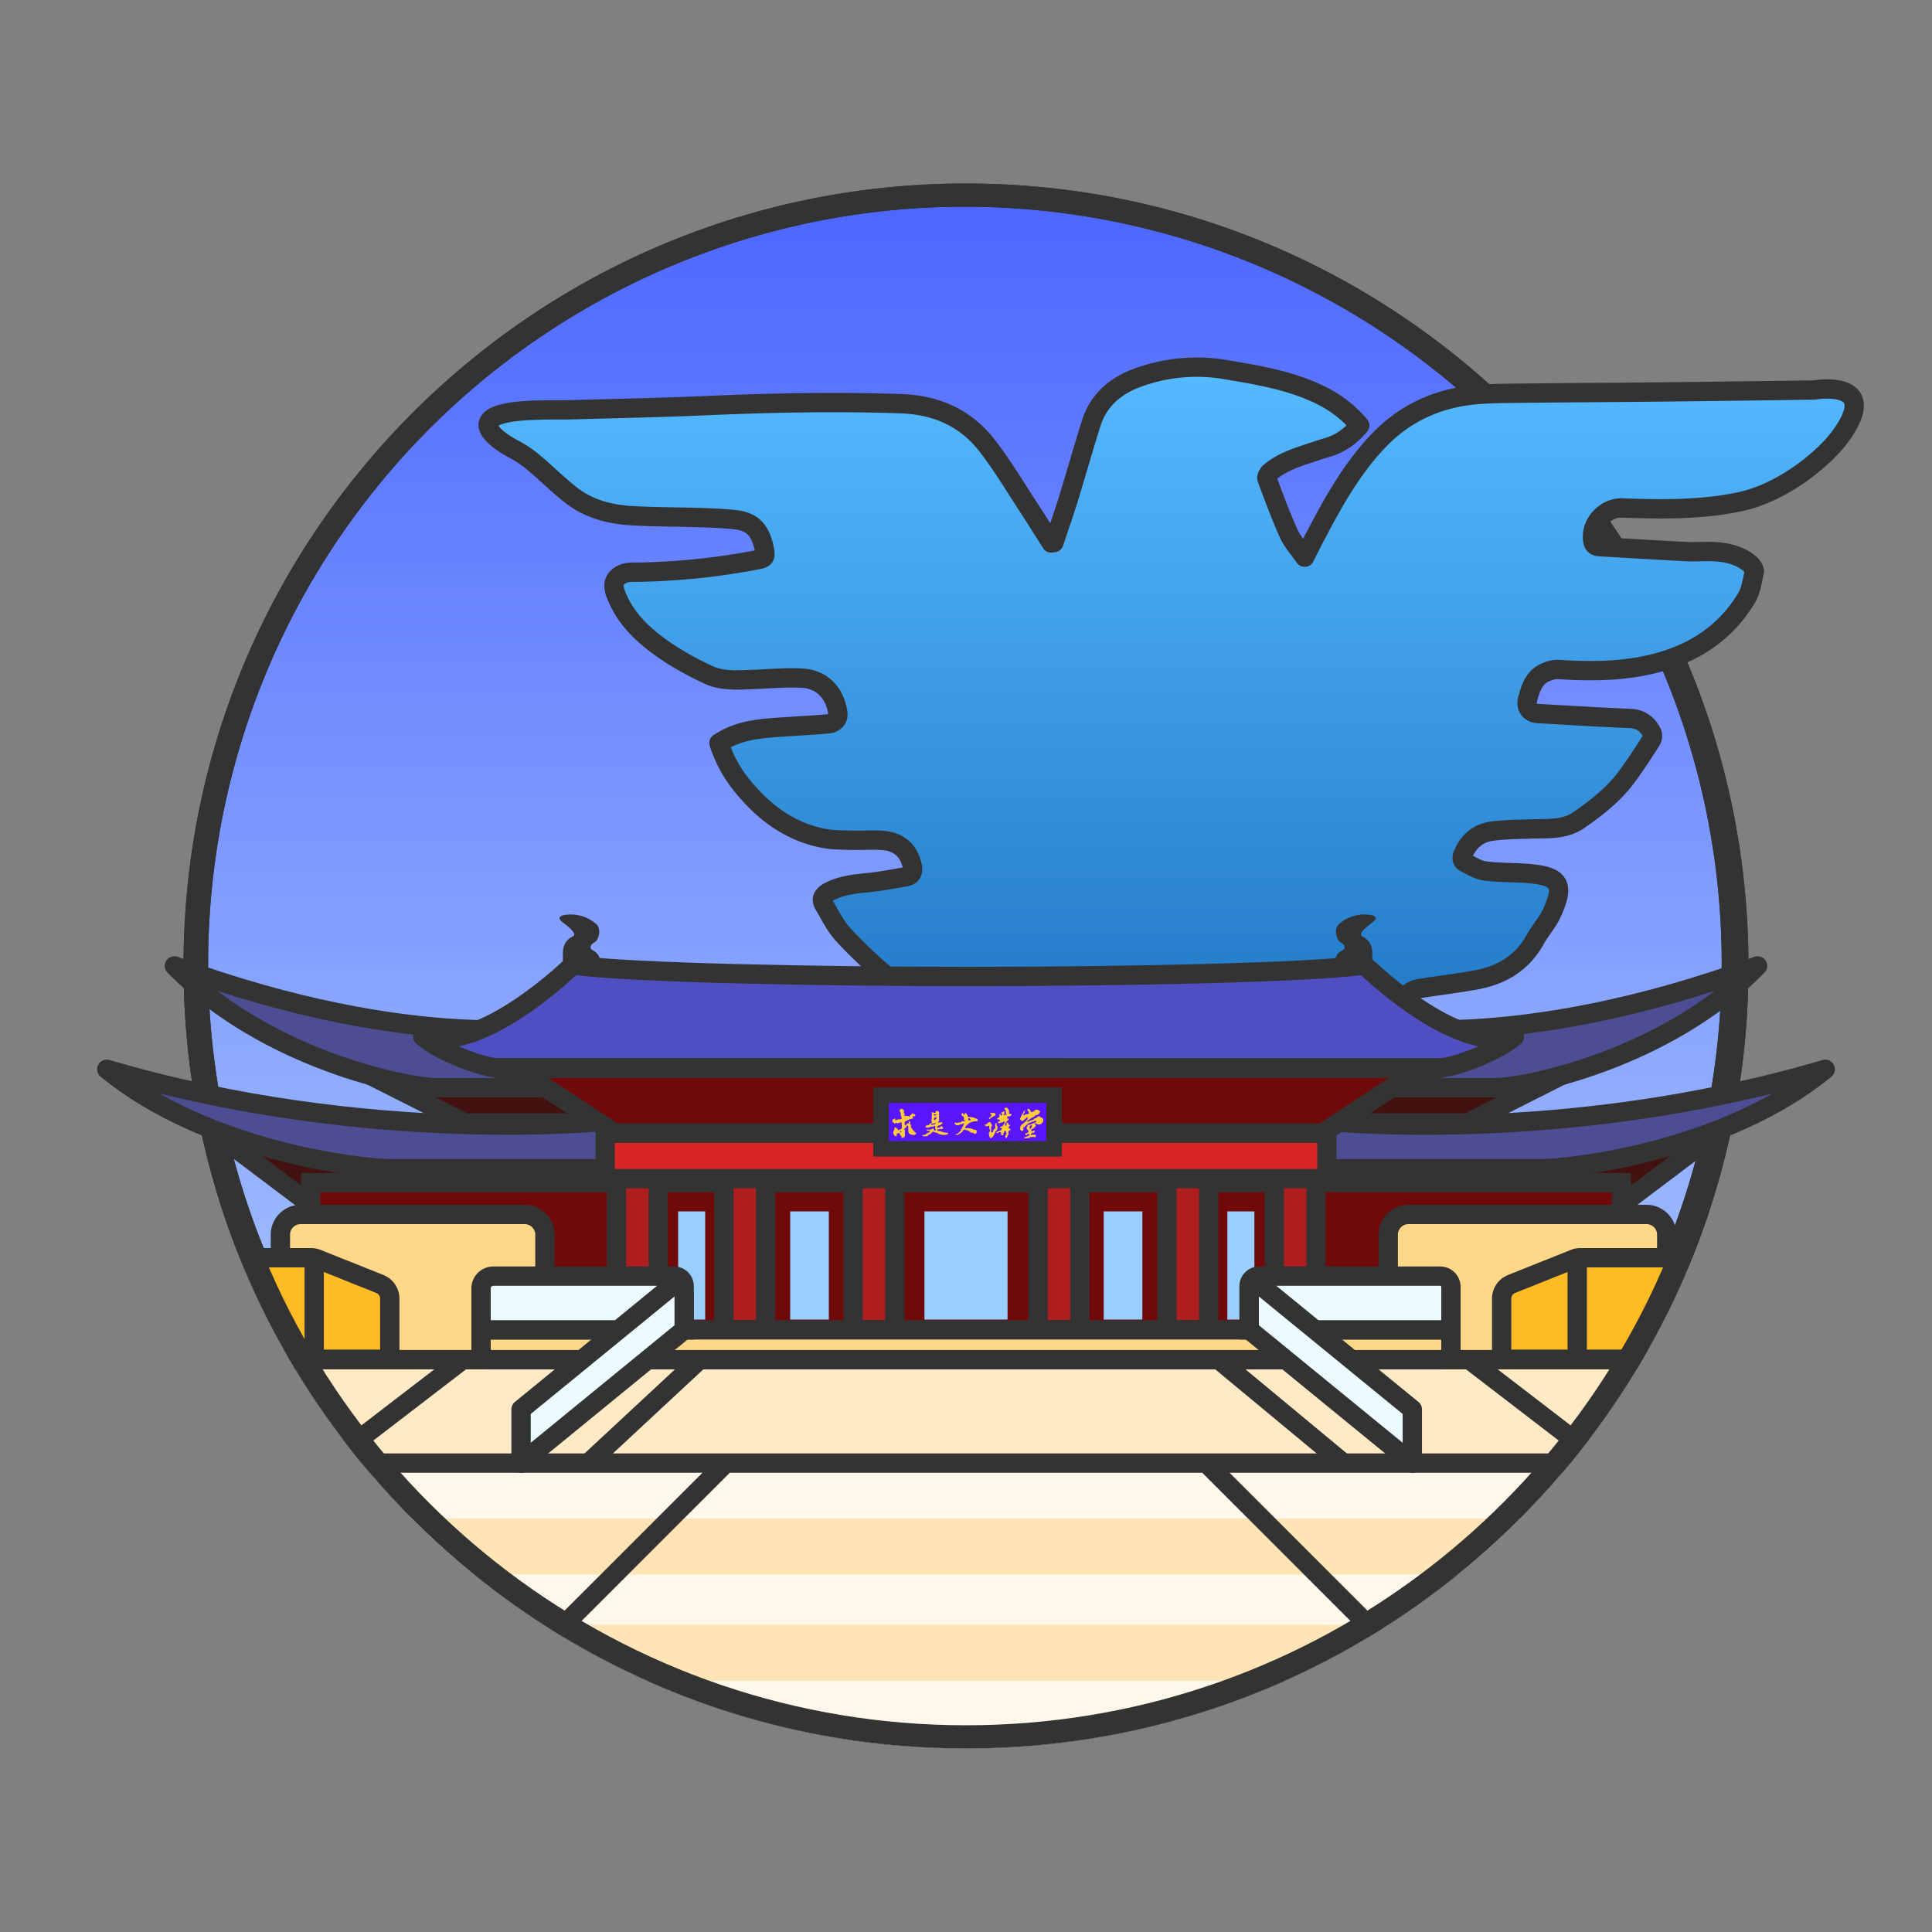 <svg xmlns="http://www.w3.org/2000/svg" xmlns:xlink="http://www.w3.org/1999/xlink" viewBox="0 0 1000 1000"><rect x="0" y="0" width="1000" height="1000" fill="#808080" stroke="none"/><defs><style>.cls-1,.cls-20,.cls-26{fill:none;}.cls-2{fill:url(#未命名的渐变_80);}.cls-3{fill:#333;}.cls-11,.cls-12,.cls-13,.cls-14,.cls-15,.cls-17,.cls-18,.cls-19,.cls-20,.cls-21,.cls-22,.cls-23,.cls-24,.cls-26,.cls-4,.cls-5,.cls-6,.cls-8,.cls-9{stroke:#333;}.cls-12,.cls-13,.cls-17,.cls-24,.cls-4,.cls-5,.cls-6{stroke-linecap:round;}.cls-12,.cls-13,.cls-14,.cls-17,.cls-24,.cls-4,.cls-5,.cls-6{stroke-linejoin:round;}.cls-11,.cls-12,.cls-13,.cls-14,.cls-17,.cls-18,.cls-19,.cls-20,.cls-21,.cls-22,.cls-23,.cls-24,.cls-4,.cls-5,.cls-6,.cls-8,.cls-9{stroke-width:10px;}.cls-4{fill:url(#未命名的渐变_145);}.cls-5{fill:#411;}.cls-6{fill:#4d4d93;}.cls-7{clip-path:url(#clip-path);}.cls-14,.cls-8{fill:#700a0a;}.cls-11,.cls-15,.cls-18,.cls-19,.cls-20,.cls-21,.cls-22,.cls-23,.cls-26,.cls-8,.cls-9{stroke-miterlimit:10;}.cls-9{fill:#af1e1e;}.cls-10{fill:#99cfff;}.cls-11{fill:#d82525;}.cls-12{fill:#2d1515;}.cls-13,.cls-15{fill:#5915ff;}.cls-15{stroke-width:8px;}.cls-16{fill:#ffcb37;}.cls-17{fill:#4f4fc1;}.cls-18{fill:#ffd788;}.cls-19{fill:#ffbb24;}.cls-21{fill:#ffeac5;}.cls-22{fill:#fff7e9;}.cls-23,.cls-24{fill:#ebfbff;}.cls-25{fill:#ffe5b6;}.cls-26{stroke-width:12px;}</style><linearGradient id="未命名的渐变_80" x1="500" y1="101" x2="500" y2="899" gradientUnits="userSpaceOnUse"><stop offset="0" stop-color="#4c66ff"/><stop offset="1" stop-color="#bfdeff"/></linearGradient><linearGradient id="未命名的渐变_145" x1="606.19" y1="190.02" x2="606.19" y2="757.9" gradientUnits="userSpaceOnUse"><stop offset="0" stop-color="#55baff"/><stop offset="1" stop-color="#004ea2"/></linearGradient><clipPath id="clip-path"><circle class="cls-1" cx="500" cy="500" r="405"/></clipPath></defs><g id="图层_15" data-name="图层 15"><path class="cls-2" d="M500,899a397.73,397.73,0,1,1,155.31-31.35A396.59,396.59,0,0,1,500,899Z"/><path class="cls-3" d="M500,107a391.71,391.71,0,1,1-153,30.88A390.51,390.51,0,0,1,500,107m0-12C276.32,95,95,276.32,95,500S276.32,905,500,905,905,723.68,905,500,723.68,95,500,95Z"/><path class="cls-3" d="M500,107a391.71,391.71,0,1,1-153,30.88A390.51,390.51,0,0,1,500,107m0-12C276.32,95,95,276.32,95,500S276.32,905,500,905,905,723.68,905,500,723.68,95,500,95Z"/><path class="cls-4" d="M952.62,225.81c-8.71,11.88-30,29.05-51.35,33.73-20.41,4.46-41.11,4.09-61.82,3.39-7.91-.26-15.45,7.15-15.17,15.13.08,2.19.28,4.69,3.39,4.87,15.2.9,30.4,1.82,45.6,2.59,4.57.23,9.18-.22,13.75,0,6.77.35,13.31,1.78,18.69,6.26,1.17,1,2.54,3,2.29,4.17-1,4.66-1.68,9.71-4.06,13.66-10.26,17-25.56,27.59-44.59,33-17.57,5-35.47,5.06-53.48,3.88a13.2,13.2,0,0,0-4.84,1.11c-6.9,2.34-8.78,8.39-10.38,14.51-1,4,1.31,7,5.47,7.23,15.84.88,31.67,1.9,47.52,2.52,5.41.21,8.86,2.75,11.25,7.13a4.58,4.58,0,0,1,0,3.91c-4,6.36-8.16,12.7-12.61,18.79-6.8,9.33-15.85,16.39-25.2,22.86-7.25,5-16.08,4.25-24.5,4.52-6.92.23-13.89.22-20.72,1.2s-11.81,5.28-14.58,11.87c-.82,1.94-.68,3.5,1.18,4.41,3.29,1.61,6.6,3.82,10.08,4.25,7.72,1,15.59.69,23.34,1.41,15.58,1.46,18.06,5.66,11.28,20.55-2.18,4.79-6,8.82-8.52,13.47-6.75,12.27-17.49,18.6-30.8,21-9.63,1.73-19.35,2.9-29,4.41a12.78,12.78,0,0,0-10.65,13.22c.12,3.35,1.38,5.75,5.11,6.08,2.83.25,5.68.4,8.49.82,5.35.79,10.85,1.17,16,2.78,4.93,1.54,5.88,4.32,4.48,9.36a51.06,51.06,0,0,1-11.08,20.77c-13.2,14.74-30.09,21.19-49.43,22.26-7.69.42-14.19,8.2-12.36,15.67,1.1,4.47,3.39,8.73,5.65,12.8,3.41,6.16,7.33,12,10.91,18.1,1.27,2.16,1.06,4.3-.35,6.58-8.43,13.72-16.26,27.82-25.16,41.22-16.31,24.55-33.21,48.71-50,73-.92,1.34-2.75,2.22-4.33,2.88-4.73,2-8,0-10.27-4.18-.53-1-1.39-1.75-2-2.68Q573.6,695.63,537.36,641a10.73,10.73,0,0,1,.28-13.17c2.17-3,4.58-5.85,6.94-8.71a23.05,23.05,0,0,0,.63-28.46,7.3,7.3,0,0,0-6.17-3.21C510.35,586,489.57,572,475.88,547c-1.38-2.51-1-4.19,1-6.11,4-3.8,9-5,14.12-6,4.75-.88,9.52-1.66,14.22-2.73,1.07-.24,2.65-1.45,2.73-2.32.62-7-1.15-14.83-9.92-17.34a50.63,50.63,0,0,0-9.49-1.54c-6.17-.53-12.44-.33-18.51-1.36-4-.68-8.4-2.17-11.42-4.72a236.89,236.89,0,0,1-22.29-21.26c-4.07-4.46-6.8-10.19-9.89-15.48-1.75-3-.24-5,2.61-6.53,6.18-3.28,12.87-4,19.7-4.71s13.44-1.9,20.12-3.11c3-.54,4-2.44,3.29-5.67-1.83-8-6.95-12.61-15.77-13.16-5.06-.32-10.15.08-15.23-.05-4.8-.13-9.69-.05-14.38-.91-17.54-3.24-31-13.17-42.09-26.67a67.23,67.23,0,0,1-12.54-22.72c1.33-.78,2.46-1.51,3.64-2.14,8.56-4.53,17.93-5.41,27.35-6.05,8.4-.58,16.82-1,25.21-1.71,3.77-.32,5.72-2.69,5.32-5.67-1.39-10.16-8.09-17.42-18.25-18-8.85-.51-17.78.36-26.68.7-7.57.28-15.21.8-22.29-2.54-10.89-5.14-21.33-11.05-30.61-18.82-7.64-6.4-13.79-13.87-17.25-23.32-1.86-5.09-.39-8.48,4.7-10.34a17.18,17.18,0,0,1,5.48-.54,359.21,359.21,0,0,0,62.76-6.34c4.55-.89,4.84-1.33,4.05-5.83a18.25,18.25,0,0,0-.41-1.81c-2.33-8.61-6.22-12.26-14.89-13.23-5.78-.64-11.61-.86-17.43-1.05-12-.38-24-.3-36-1-11.54-.69-22.59-3.66-31.81-11.05-6.72-5.39-12.86-11.51-19.48-17a53.11,53.11,0,0,0-9.79-6.45s-37.25-19.3,14-20.17c5.19-.22,10.4,0,15.6-.15,23.4-.66,46.81-1.12,70.19-2.15,33.56-1.48,67.09-2.13,100.68-1,18.68.63,33.83,7.52,45,22.09,8,10.38,14.67,21.71,21.87,32.67,3.75,5.72,7.34,11.54,11,17.32l1.4-.16c2.46-7.36,5-14.67,7.33-22.07,4.09-13.24,7.81-26.6,12-39.79,3.88-12.12,12.75-19.53,24.42-23.67a88.77,88.77,0,0,1,45.37-4c16.23,2.8,32.53,5.39,47.61,12.55a62,62,0,0,1,21.55,16.33c-4.66,5.54-10,9.4-16.62,11.33-2.85.82-5.66,1.79-8.48,2.72-7.54,2.48-15.13,4.91-21.35,10.1-.89.75-1.85,2.58-1.53,3.45,3.55,9.5,7.05,19,11.19,28.27,1.87,4.18,5.14,7.73,8.29,12.31,2.33-4.56,4-8,5.82-11.37,9-17.24,18.5-34.18,32-48.5,14.24-15.08,31.79-22.82,52.22-24.36,7-.52,14.1-.58,21.15-.65,24.66-.26,49.31-.39,74-.65q39.27-.44,78.54-1S974.47,195.68,952.62,225.81Z"/><polygon class="cls-5" points="500 545.22 138.64 529.78 240.56 581.26 500 581.26 759.43 581.26 861.36 529.78 500 545.22"/><path class="cls-6" d="M708.68,530.64C672.27,533.65,594.17,535,500,535s-172.27-1.34-208.68-4.35c0,0-75.46,15.36-201.06-30.71,47.35,48.44,120.45,63.07,136,63.07H773.72c15.57,0,88.67-14.63,136-63.07C784.14,546,708.68,530.64,708.68,530.64Z"/><polygon class="cls-5" points="500 598.68 104.67 581.26 164.7 626.55 500 626.55 835.3 626.55 895.33 581.26 500 598.68"/><path class="cls-6" d="M685.33,580.23C645.81,582.85,602.21,584,500,584s-145.81-1.17-185.33-3.79c0,0-123.09,13.38-259.42-26.77C106.66,595.67,186,604.93,202.9,604.93H797.1c16.9,0,96.24-9.26,147.65-51.47C808.42,593.61,685.33,580.23,685.33,580.23Z"/><g class="cls-7"><rect class="cls-8" x="160.78" y="612.14" width="678.44" height="91.63"/><rect class="cls-9" x="319.09" y="586.4" width="21.62" height="101.92"/><rect class="cls-9" x="374.65" y="586.4" width="21.62" height="101.92"/><rect class="cls-9" x="441.57" y="586.4" width="21.62" height="101.92"/><rect class="cls-9" x="537.31" y="586.4" width="21.62" height="101.92"/><rect class="cls-10" x="478.5" y="627" width="43" height="56"/><rect class="cls-10" x="409" y="627" width="20" height="56"/><rect class="cls-10" x="351" y="627" width="14" height="56"/><rect class="cls-9" x="659.57" y="586.4" width="21.62" height="101.92" transform="translate(1340.76 1274.73) rotate(-180)"/><rect class="cls-9" x="604.01" y="586.4" width="21.62" height="101.92" transform="translate(1229.63 1274.73) rotate(-180)"/><rect class="cls-10" x="571.28" y="627" width="20" height="56" transform="translate(1162.55 1310) rotate(-180)"/><rect class="cls-10" x="635.28" y="627" width="14" height="56" transform="translate(1284.55 1310) rotate(-180)"/><rect class="cls-11" x="313.2" y="586.4" width="373.59" height="23.68"/><polygon class="cls-12" points="501.34 558.61 287.2 558.61 318.09 586.4 501.34 586.4 684.59 586.4 715.48 558.61 501.34 558.61"/><path class="cls-13" d="M706.21,505.48c-29.85,4.11-127.66,5.95-204.87,5.95s-175-1.84-204.87-5.95c0,0-26.77,46.24-57.65,37,9.26,8.24,31.91,16.16,38.09,16.16H725.77c6.18,0,28.83-7.92,38.09-16.16C733,551.72,706.21,505.48,706.21,505.48Z"/><polygon class="cls-14" points="501.34 553 267.2 553 318.09 586.4 501.34 586.4 684.59 586.4 735.48 553 501.34 553"/><rect class="cls-15" x="456.04" y="566.84" width="89.57" height="27.8"/><path class="cls-16" d="M473.81,586.17a2.55,2.55,0,0,1-.39-.28.87.87,0,0,0-.49-.52h0l-.48-.54h0c0-.1,0-.23-.11-.3-.5-.61-1.17-1.15-.73-2.09.15-.33-.14-.28-.32-.32-.42-.34-.22-.8-.21-1.22,0-.22,0-.51-.28-.54s-.38.26-.38.53,0,.28,0,.42h0a2,2,0,0,0-1.54,1.19h0c-.45.25-.48-.2-.66-.4h0c.25-.57-.18-1.27.34-1.79.22.1.46.22.48-.19a9.93,9.93,0,0,0,1.87-.87c.29,0,.6.1.86-.13h0l0-.06s0,0,0,.06c.44-.21,1.24-.18.66-1h0l0-.35h0l.21,0h0l.49,0c.37,0,.71,0,.64-.51s-.26-.81-.82-.52h0l-.3-.05c-.06-.2.06-.54-.24-.54s-.39.34-.5.59h0l-.49.36h0c-.67,0-.47.48-.49.85h0c-.08.1-.21.17-.28.09a1.82,1.82,0,0,0-1.77-.38,1,1,0,0,1-.66-.22c-.2-.38.24-.84-.16-1.19a1.38,1.38,0,0,1-.18-1,.91.91,0,0,0-.81-1.11h0c-.39-.46-.76-.23-1.08.06a.9.9,0,0,0-.05,1.35,1.22,1.22,0,0,1,.29,1c0,.3-.11.61.12.88a1.13,1.13,0,0,0,.2.71c.36.8.16,1.17-.7,1.22a2.78,2.78,0,0,0-1.73.36.57.57,0,0,1-.85-.27c.1-.13.29-.26.17-.43s-.3-.09-.47,0h0c-.24.37-.88.12-1,.65h0c.08.44-.26.94.19,1.33.25.07.52,0,.71.3.31.44.58.26.81-.11h0c.19-.17.36,0,.52.06a1,1,0,0,0,1.15-.09c1.26-.41,1.37-.34,1.4.89,0,.22.08.45.06.67-.06.55.21,1.16-.27,1.64h0c-.36,0-.59.24-.87.39-.51.27-.94.29-1.14-.38-.19-.43-.67-.51-1-.76s-.51-.07-.51.31h0l0,.64a.59.59,0,0,0-.34.51h0a2.17,2.17,0,0,0,.78,3,.53.53,0,0,0,.62-.1c.15-.17.19-.35-.05-.49h0a1.17,1.17,0,0,1,1.71-.88h0c-.19.81.74,1.06.84,1.71a.61.61,0,0,0,.17.53l.12,0,.06.07a.49.49,0,0,0,.23.06,1.55,1.55,0,0,0,1.22-2,8.45,8.45,0,0,1,0-1.67c0-.24,0-.44-.24-.57-.27-.31.06-.46.17-.68.4-.3.9-.52.84-1.15l.51-.38.49.36h0c0,1-.05,1.95,0,2.93a1.78,1.78,0,0,0,1.9,1.44,1.49,1.49,0,0,0,1.85-.15C474.26,586.78,474.42,586.49,473.81,586.17Zm-7.48,0a.59.59,0,0,0-.24-.23c-.47-.28-.24-.46,0-.65C466.46,585.47,466.8,585.7,466.33,586.12Zm2.16-8.35a.63.63,0,0,1-.41-.27A.87.87,0,0,0,468.49,577.77Z"/><path class="cls-16" d="M489.86,586.37,488,586h0a7.68,7.68,0,0,0-2.06-.61c-.76,0-.95-.23-.82-.91l.53.14h0a6,6,0,0,1,2.11-.31c.08,0,.18-.1.27-.16h0c.6-.41,0-.5-.19-.71-.19-.61-.55-.64-1-.31h0c-.11.17-.22.34-.34.5h-1.66a.37.37,0,0,1,.11-.36h0l.38-.29h0c.3,0,.27-.53.51-.48.83.16,1.15-.54,1.66-.9.19,0,.33-.07.35-.28s-.08-.37-.33-.38h0a4.51,4.51,0,0,0-1.42.12.34.34,0,0,1-.44-.14c-.1-.16-.13-.37.05-.45.57-.25.35-.74.36-1.15,0-1-.05-2,0-3s-.39-1.41-1.38-1.33c-.34.23-.37.65-.57,1h0c-.46,0-.95.12-1.32-.29-.26-.2-.38,0-.48.18a21.62,21.62,0,0,1-.19,3.86h0c-.13.21-.18.42.05.59s.16.52,0,.77a.4.4,0,0,0,.07.45c.48.37.87,0,1.29-.16.24-.08.41-.39.72-.24,0,.49-.45.6-.6.93a.39.39,0,0,0-.3-.06,1,1,0,0,1-.21.09,1.31,1.31,0,0,0-.55.13h-.27a5.43,5.43,0,0,1-.57,0l-.15,0c.39,0,.55-.22.45-.62-.22-.19-.45-.35-.72-.08l-.07.29-.29.17h0a1.5,1.5,0,0,1-1.26.51c-.27,0-.54.06-.56.37s-.24.71.31.79h0a4.06,4.06,0,0,0,2.24-.47h0a5,5,0,0,0,2.33-.53h0c0,.39,0,.79,0,1.18h0c-.12.47.39.86.17,1.35-.62.2-.72-.37-1-.69h0c-.4-.69-.63-.69-1,0h0c-.36.26-.79.13-1.18.18h0l-.68,0c-.25,0-.59,0-.58.32s.33.38.63.29c.11,0,.23,0,.34,0s.55-.11.66.17-.23.34-.37.5h0c-.21.09-.25.3-.34.48h0c-.66-.39-.87.43-1.35.51-.46-.27-.29.15-.34.31h0c-.35.28-.78.11-1.16.2-.19,0-.35.05-.33.26a.41.41,0,0,0,.45.39h1.75c.24,0,.44,0,.48-.32h0l.33-.36a1,1,0,0,0,.52-.32c.18,0,.39,0,.5-.19h0a2.92,2.92,0,0,0,.84-.84c.22-.22.31-.45.79-.29a3.81,3.81,0,0,0,1.75.47h0a6.14,6.14,0,0,0,3,1.14c1,0,2.23.26,3-.91A1.27,1.27,0,0,0,489.86,586.37Zm-6.57-9.14h0a.3.3,0,0,0-.21-.34c.47-.15,1,0,1.51-.27h0C484.54,577.55,484.54,577.55,483.29,577.23Zm.85-1.14Zm-.19,3.54h0c-.49.19-.71.09-.52-.47l.18-.55h0c.3-.26.68-.6,1-.2s-.05.75-.4,1A2.65,2.65,0,0,0,484,579.63Zm-3.19,5.29.1,0h.07S480.83,585,480.76,584.92Z"/><path class="cls-16" d="M523.21,576.59h0c-.48-.09-1.32.19-.86-.85-.19-.25,0-.59-.15-.84l0,0a.61.61,0,0,0-.25-.64,1.29,1.29,0,0,0-1.67-.85.64.64,0,0,0-.19.17c-.35.37-.22.6.5,1.17h0c-.09.56.28,1.1,0,1.66h0c.22.18.51.35.26.67s-.33.06-.45-.11c-.28-.13-.58.43-.81,0-.13-.24.14-.39.32-.52h0l-.08-1.37a3.65,3.65,0,0,1-1.1.55c-.49.07-.51.54-.23.91.15.21.56.37.17.63a.55.55,0,0,1-.85-.21c-.07-.15-.15-.41-.42-.28a.39.39,0,0,0-.15.52.92.92,0,0,1-.4,1.27h0l-.33.26c-.17.11-.52.11-.39.42a.42.42,0,0,0,.68.21c.41-.27.32.26.53.31l.31.64h0l-.16.14h0c-.3-.09-.62-.2-.77.21a.74.74,0,0,0,.06.72c.26.3.46,0,.7-.12a4.72,4.72,0,0,1,1-.25c.27-.05.57,0,.71-.33h0l.13,0,.1-.11a1,1,0,0,0,.38,0l.11,0c.25.09.17.27.13.44s-.13.15-.18.23c0,.23,0,.48-.17.66h0c-.36,0-.34.26-.34.51h0a1.61,1.61,0,0,1-1.27.7c-.24,0-.57,0-.57.37s.32.26.52.27c.5,0,.51.34.46.71s-.4.38-.5.65a4.55,4.55,0,0,0-1.7.67c-.22.08-.57.07-.54.4s.37.27.61.28a1.87,1.87,0,0,0,.25,0h0a1,1,0,0,1,1.27-.43c.55.14.23.59.28.9.11.61.35.94,1,.58.09-.16.29-.28.16-.51s.19-.58.34-.84c.2-.1.14-.23,0-.36h0a.73.73,0,0,1,.79-.46l.2.31.19.54h0c.28.46,0,.8-.24,1.14h0c-.28.3-.2.66-.19,1s-.14.65.19.74.39-.33.57-.53c.47-.13.37-.41.18-.72h0a.28.28,0,0,0,0-.13h0a.71.71,0,0,0,.63-.88,11.49,11.49,0,0,1,0-1.31c.23-.17.6-.16.66-.54h0c.44-.24.7-.48,0-.73a2.48,2.48,0,0,1-.49-.3c-.18-.27-.3-.54,0-.81h0c.59,0,.31-.59.67-.8-.55-.12-1-.12-.91-.86.08-.44-.37-.37-.66-.4h0a1,1,0,0,0-.33.89c0,.28.11.72-.33.7s-.32-.44-.31-.75,0-.44,0-.66c.31.1.43-.08.5-.33a.16.16,0,0,0,.16,0c0-.49.36-.72.73-.92a.75.75,0,0,0,.39-.83c-.09-.35-.47-.32-.78-.19h0c-.1-.1-.08-.18,0-.26h0c.28-.21.07-.43,0-.65h0c.58-.45,1.5.09,2-.71.08-.14.38-.17.32-.41S523.45,576.58,523.21,576.59Zm-1.89,9.25h0Zm-3.89-6.21Z"/><path class="cls-16" d="M515.91,585h0c.22-.1.17-.31.19-.49.46-.45.21-1,.14-1.48a.32.32,0,0,0-.15-.21l-.31-.36h0l-.06-.32a.21.21,0,0,0,.07-.13l.18-.2a.24.24,0,0,0-.06-.34c-.71-.19-.86-.11-.73.53a1.16,1.16,0,0,0,0,.18c-.32.38-.06.76,0,1.13h0c0,.32,0,.66-.29.88a.07.07,0,0,0-.06,0,2.07,2.07,0,0,0-.83,1.38.63.63,0,0,1-.62.58c-.36,0-.37-.25-.38-.51h0V585c0-.4,0-.8,0-1.2h0a1.17,1.17,0,0,1,.3-.89.56.56,0,0,0,0-.8c-.12-.25-.27-.48-.38-.74-.32-.7-.77-.69-1.31-.26h0c-.55.1-.72.69-1.16.91-.2.1-.61-.25-.71.15s.41.47.6.74.65,0,1-.06.76-.46.72.18a3.13,3.13,0,0,0,.33,1.83.92.92,0,0,1-.13,1c-.31,0-.4.18-.39.51a6.59,6.59,0,0,0,.25,1.87h0a.6.6,0,0,0,.33.51h0c.29.54.58.5.88,0h0c.27-.12.62-.13.63-.55h0c.5-.45.52-1.23,1.1-1.63,0,0,0-.25-.08-.38h0l.2-.48h0c.37-.09.49-.42.65-.71Zm-.07-1.12.11,0v.09Zm-3,1.19h0v0Zm.24-1.25L513,584Z"/><path class="cls-16" d="M512.31,579.22c.22-.46.84-.56,1-1.1h0l.12,0a.34.34,0,0,0,0,.14c.24.14.38,0,.49-.2l.68-.64h0c.24.37.55.28.58-.06s.2-.84-.22-1.15c-.6-.31-1.24-.09-1.87-.13h0c-.25-.05-.6-.1-.59.22s.34.49.7.43c0,.28-.1.55-.16.83h0l-.12.17c-.3.29-.61.57-.9.86a.44.44,0,0,0,0,.6A.24.24,0,0,0,512.31,579.22Z"/><path class="cls-16" d="M539.8,579.1h0a1.08,1.08,0,0,0-1-.68h0l-.12,0h0c-.15-.19-.24-.46-.54-.5h0a.74.74,0,0,0-.91,0,10.93,10.93,0,0,0-1.14.92h0c-.25.07-.75-.32-.66.36h0l-1.87.82c-.12-.15-.21,0-.32,0h0a.49.49,0,0,0-.53.32h0c-.28.17-.65.18-.88.44l0-.6h0l0-.17h0a18.68,18.68,0,0,0,2.54-1.69,1.51,1.51,0,0,0,1.17-.69h0c.37-.16.61-.68,1.08-.51s.64-.15.8-.48h0c.59,0,.39-.61.66-.87a.49.49,0,0,0,.33-.63c-.06-.19-.22-.05-.33,0h0l-.34-.32-.18-.19h0a2.09,2.09,0,0,0-1.77-.12c-.74.17-.08.85-.57,1h0c-.18-.46-.37-.32-.66-.06-.48.42-.9.27-1.08-.35,0-.15-.11-.25-.25-.29a3.73,3.73,0,0,0-.4-.63.75.75,0,0,0-.93-.07c-.31.15-.15.56,0,.65.48.39.53,1,.79,1.45h0c0,.12.09.39,0,.35-.63-.33-1.1.48-1.72.23-.12,0-.48-.12-.48.27h0c-.19.12-.33.44-.62.23s-.07-.61-.07-.91h0l.2-.14h0c.65-.21.09-.9.48-1.22.17,0,.3-.11.24-.31a.21.21,0,0,0-.18-.11c-.27,0-.2.25-.21.43h0c-.77.07-.57.73-.72,1.17-.26,0-.49,0-.47.36h0a.66.66,0,0,0,0,.14c-.18.54-.74.9-.7,1.53h0c-.66.68-.66,1.09,0,1.53h0c.33.67.95.67,1.52,0h0l.67-.68c.25,0,.44-.1.47-.38h0c.17-.21.32-.53.65-.32s.19.48.09.75-.13.3-.2.45h0c-.41.08-.34.4-.34.68h0c-.35,0-.64.09-.67.51h0c-.23.17-.56.19-.67.51h0a.57.57,0,0,0-.34.32h0a2.62,2.62,0,0,0-1.56,2.87,1.12,1.12,0,0,0,.95.91c.5,0,.78-.5.68-1-.08-.37,0-.79.26-.9.75-.31,1-1.12,1.72-1.47a3.41,3.41,0,0,1,1.79-1,.5.5,0,0,0,.45-.33,4,4,0,0,0,2.11-.69h0c.17.14.41.21.38.49h0c-.33.64-1,.76-1.58.94-.92.3-1.76,1-2.84.73h0c-.21.3,0,.71-.3,1-.48.44-.38.87,0,1.38,1,1.19.93,1.22-.06,2h0c-.31,0-.7-.23-.83.27-.07.26-.15.64.16.75s.65-.2.86-.5h0l.95-.17c.08.27.19.56-.07.78a9.89,9.89,0,0,1-2,.91c-.2.1-.56,0-.54.35s.31.32.58.31h0A3.87,3.87,0,0,0,532,589c.32-.1.78.33,1-.26h0c.08-.08.17-.21.25-.21a15.19,15.19,0,0,1,2.34.05c.42.06.49-.08.56-.38.16-.64-.14-1-.92-.85-.38.06-.66.07-.87-.28h0c-.23.07-.28.31-.42.47s-.36.1-.43-.15a.66.66,0,0,1,.48-.68h0c.07-.62.53-.34.85-.37s.41-.26.52-.49h0c.14-.15.47-.29.16-.51a.65.65,0,0,0-.91.09c-.41.5-.58,0-.78-.18s-.12-.48.13-.7.87-.25,1.12-.68h0c.18-.16.47-.2.5-.51h0c.33-.33.89-.6.43-1.19-.14-.18-.56-.24-.36-.52s.6-.21.91,0a2,2,0,0,0,.89.38c1.12.19,1.69-.55,2.32-1.23h0A1.79,1.79,0,0,0,539.8,579.1ZM534,583.31c-.09.11-.15.24-.23.35s-.13.74-.52.63-.38-.55-.29-1,0-.81.6-.75c.22,0,.46-.11.6.15S534.1,583.13,534,583.31Zm1,.35.14.21A.91.91,0,0,1,535,583.66Z"/><path class="cls-16" d="M505.66,579.19a12.89,12.89,0,0,0-2.34-.87,8.27,8.27,0,0,0-1.73-.08h0c-.19-.21-.59-.12-.7-.47h0a2.76,2.76,0,0,0-1.09-1.66.54.54,0,0,0-.52.2c-.18.25.07.33.22.43a.3.3,0,0,1,0,.19,1.62,1.62,0,0,0,0-.19c-.44.5-.65-.18-1-.19-.08-.25-.06-.67-.52-.31h0c-.45.58-.36,1.17.28,1.45s.67.72.75,1.25c0,.27-.2.62.18.82h0c.19.13.38.25.31.53h0c-.19,0-.42-.09-.57,0-.41.21-1-.31-1.3.34s-1.2.11-1.7.5l.05,0h0l0,0c-.36,0-.73.35-1.09,0-.17-.17-.35-.31-.57-.08a.64.64,0,0,0-.11.7,1.93,1.93,0,0,0,2,.63h0l.48-.2c.22-.51.78.06,1-.32h0l.39-.13c.31-.1.69-.43.92-.09s-.36.44-.49.71a.58.58,0,0,1-.28.83c-.16.07-.42.16-.24.41s0,.46-.24.64-.44.19-.25.49c0,.59-.68.7-.85,1.18l-1.19,1a.05.05,0,0,1,0,0l0,0c-.29,0-.71-.16-.71.26s.41.33.71.23l0,0,0,0a.82.82,0,0,0,1-.51h0a4,4,0,0,0,1.85-1.35h0c.23-.27.18-.77.68-.82h0a5.93,5.93,0,0,1,3.38,1.35h0c.48.45,1.23,0,1.69.51h0a.3.3,0,0,0,.31.18h0a.59.59,0,0,0,.92-.23,1.56,1.56,0,0,0,0-1.66h0a6.17,6.17,0,0,1-1.7-.33h0a.76.76,0,0,0,0-.15,20.52,20.52,0,0,0-3-.54.72.72,0,0,0-.54.21c-.69,0-.57-.52-.35-.81a6.69,6.69,0,0,1,5.54-2.89c.32,0,.6.1.77-.29A.64.64,0,0,0,505.66,579.19Zm-3.94.74c-.48.06-.57-.34-.62-.75a.33.33,0,0,1,.42-.39,1.11,1.11,0,0,1,.84.8C502.44,579.87,502.07,579.92,501.72,579.93Z"/><path class="cls-3" d="M295.45,473.36c-4.24,0-8.23,1-4.11,4.12,4.8,3.6,7.2,6.18,5.14,7.21-4.69,2.35-5.14,6.18-5.14,9.26v9.27c0,3.09,1,4.12,4.11,4.12h11.64c1.75,0,3.45.31,3.45-3.45V497c0-2.06-1.7-4.11-3.76-5.14s-1-3.09,1-4.12,3.65-6.64,1-9.27A19.58,19.58,0,0,0,295.45,473.36Z"/><path class="cls-3" d="M706.2,473.36c4.24,0,8.23,1,4.11,4.12-4.8,3.6-7.2,6.18-5.14,7.21,4.69,2.35,5.14,6.18,5.14,9.26v9.27c0,3.09-1,4.12-4.11,4.12H694.56c-1.75,0-3.45.31-3.45-3.45V497c0-2.06,1.7-4.11,3.76-5.14s1-3.09-1-4.12-3.65-6.64-1-9.27A19.58,19.58,0,0,1,706.2,473.36Z"/><path class="cls-17" d="M706.21,499.48c-29.85,4.11-127.66,5.95-204.87,5.95s-175-1.84-204.87-5.95c0,0-46.77,46.24-77.65,37,9.26,8.24,31.91,16.16,38.09,16.16H745.77c6.18,0,28.83-7.92,38.09-16.16C753,545.72,706.21,499.48,706.21,499.48Z"/><path class="cls-18" d="M155.59,628.61h116a10.46,10.46,0,0,1,10.46,10.46v64.7a0,0,0,0,1,0,0H145.13a0,0,0,0,1,0,0v-64.7A10.46,10.46,0,0,1,155.59,628.61Z"/><path class="cls-18" d="M729,628.61H852.24a10.46,10.46,0,0,1,10.46,10.46v64.7a0,0,0,0,1,0,0H718.56a0,0,0,0,1,0,0v-64.7A10.46,10.46,0,0,1,729,628.61Z"/><path class="cls-19" d="M1,651H161.08a8,8,0,0,1,3,.58l32.52,13a8.21,8.21,0,0,1,5.15,7.62v31.35H1Z"/><line class="cls-20" x1="162.63" y1="651.26" x2="162.63" y2="703.77"/><path class="cls-19" d="M978,651H817.92a8,8,0,0,0-3,.58l-32.52,13a8.21,8.21,0,0,0-5.15,7.62v31.35H978Z"/><line class="cls-20" x1="816.37" y1="651.26" x2="816.37" y2="703.77"/><rect class="cls-21" x="65.86" y="703.77" width="869.14" height="54.56"/><rect class="cls-22" x="65.86" y="757.3" width="869.14" height="167.7"/><line class="cls-20" x1="239.52" y1="703.77" x2="168.48" y2="758.33"/><line class="cls-20" x1="760.48" y1="703.77" x2="831.52" y2="758.33"/><line class="cls-20" x1="362.09" y1="703.77" x2="303.41" y2="758.33"/><line class="cls-20" x1="630.8" y1="703.77" x2="696.59" y2="758.33"/><rect class="cls-18" x="249" y="688.32" width="502" height="15.44" rx="5.24"/><path class="cls-23" d="M255.34,660.53h93.56a5.23,5.23,0,0,1,5.23,5.23v22.57a0,0,0,0,1,0,0H249a0,0,0,0,1,0,0V666.86A6.34,6.34,0,0,1,255.34,660.53Z"/><path class="cls-23" d="M651.73,660.53h93.72a5.55,5.55,0,0,1,5.55,5.55v22.24a0,0,0,0,1,0,0H646.5a0,0,0,0,1,0,0V665.76A5.23,5.23,0,0,1,651.73,660.53Z"/><path class="cls-24" d="M646.59,688.32l84.42,69V729.5l-76.62-62.6a4.78,4.78,0,0,0-7.8,3.7Z"/><path class="cls-24" d="M354.12,688.32l-84.42,69V729.5l76.62-62.6a4.78,4.78,0,0,1,7.8,3.7Z"/><rect class="cls-25" x="193" y="786" width="602" height="29"/><rect class="cls-25" x="193" y="841" width="602" height="29"/><line class="cls-20" x1="374.18" y1="758.77" x2="250.82" y2="882.12"/><line class="cls-20" x1="625.82" y1="758.77" x2="749.18" y2="882.12"/></g><path class="cls-26" d="M879.13,624.68C826.78,784,676.82,899,500,899c-180.44,0-332.9-119.77-382.22-284.15"/></g></svg>